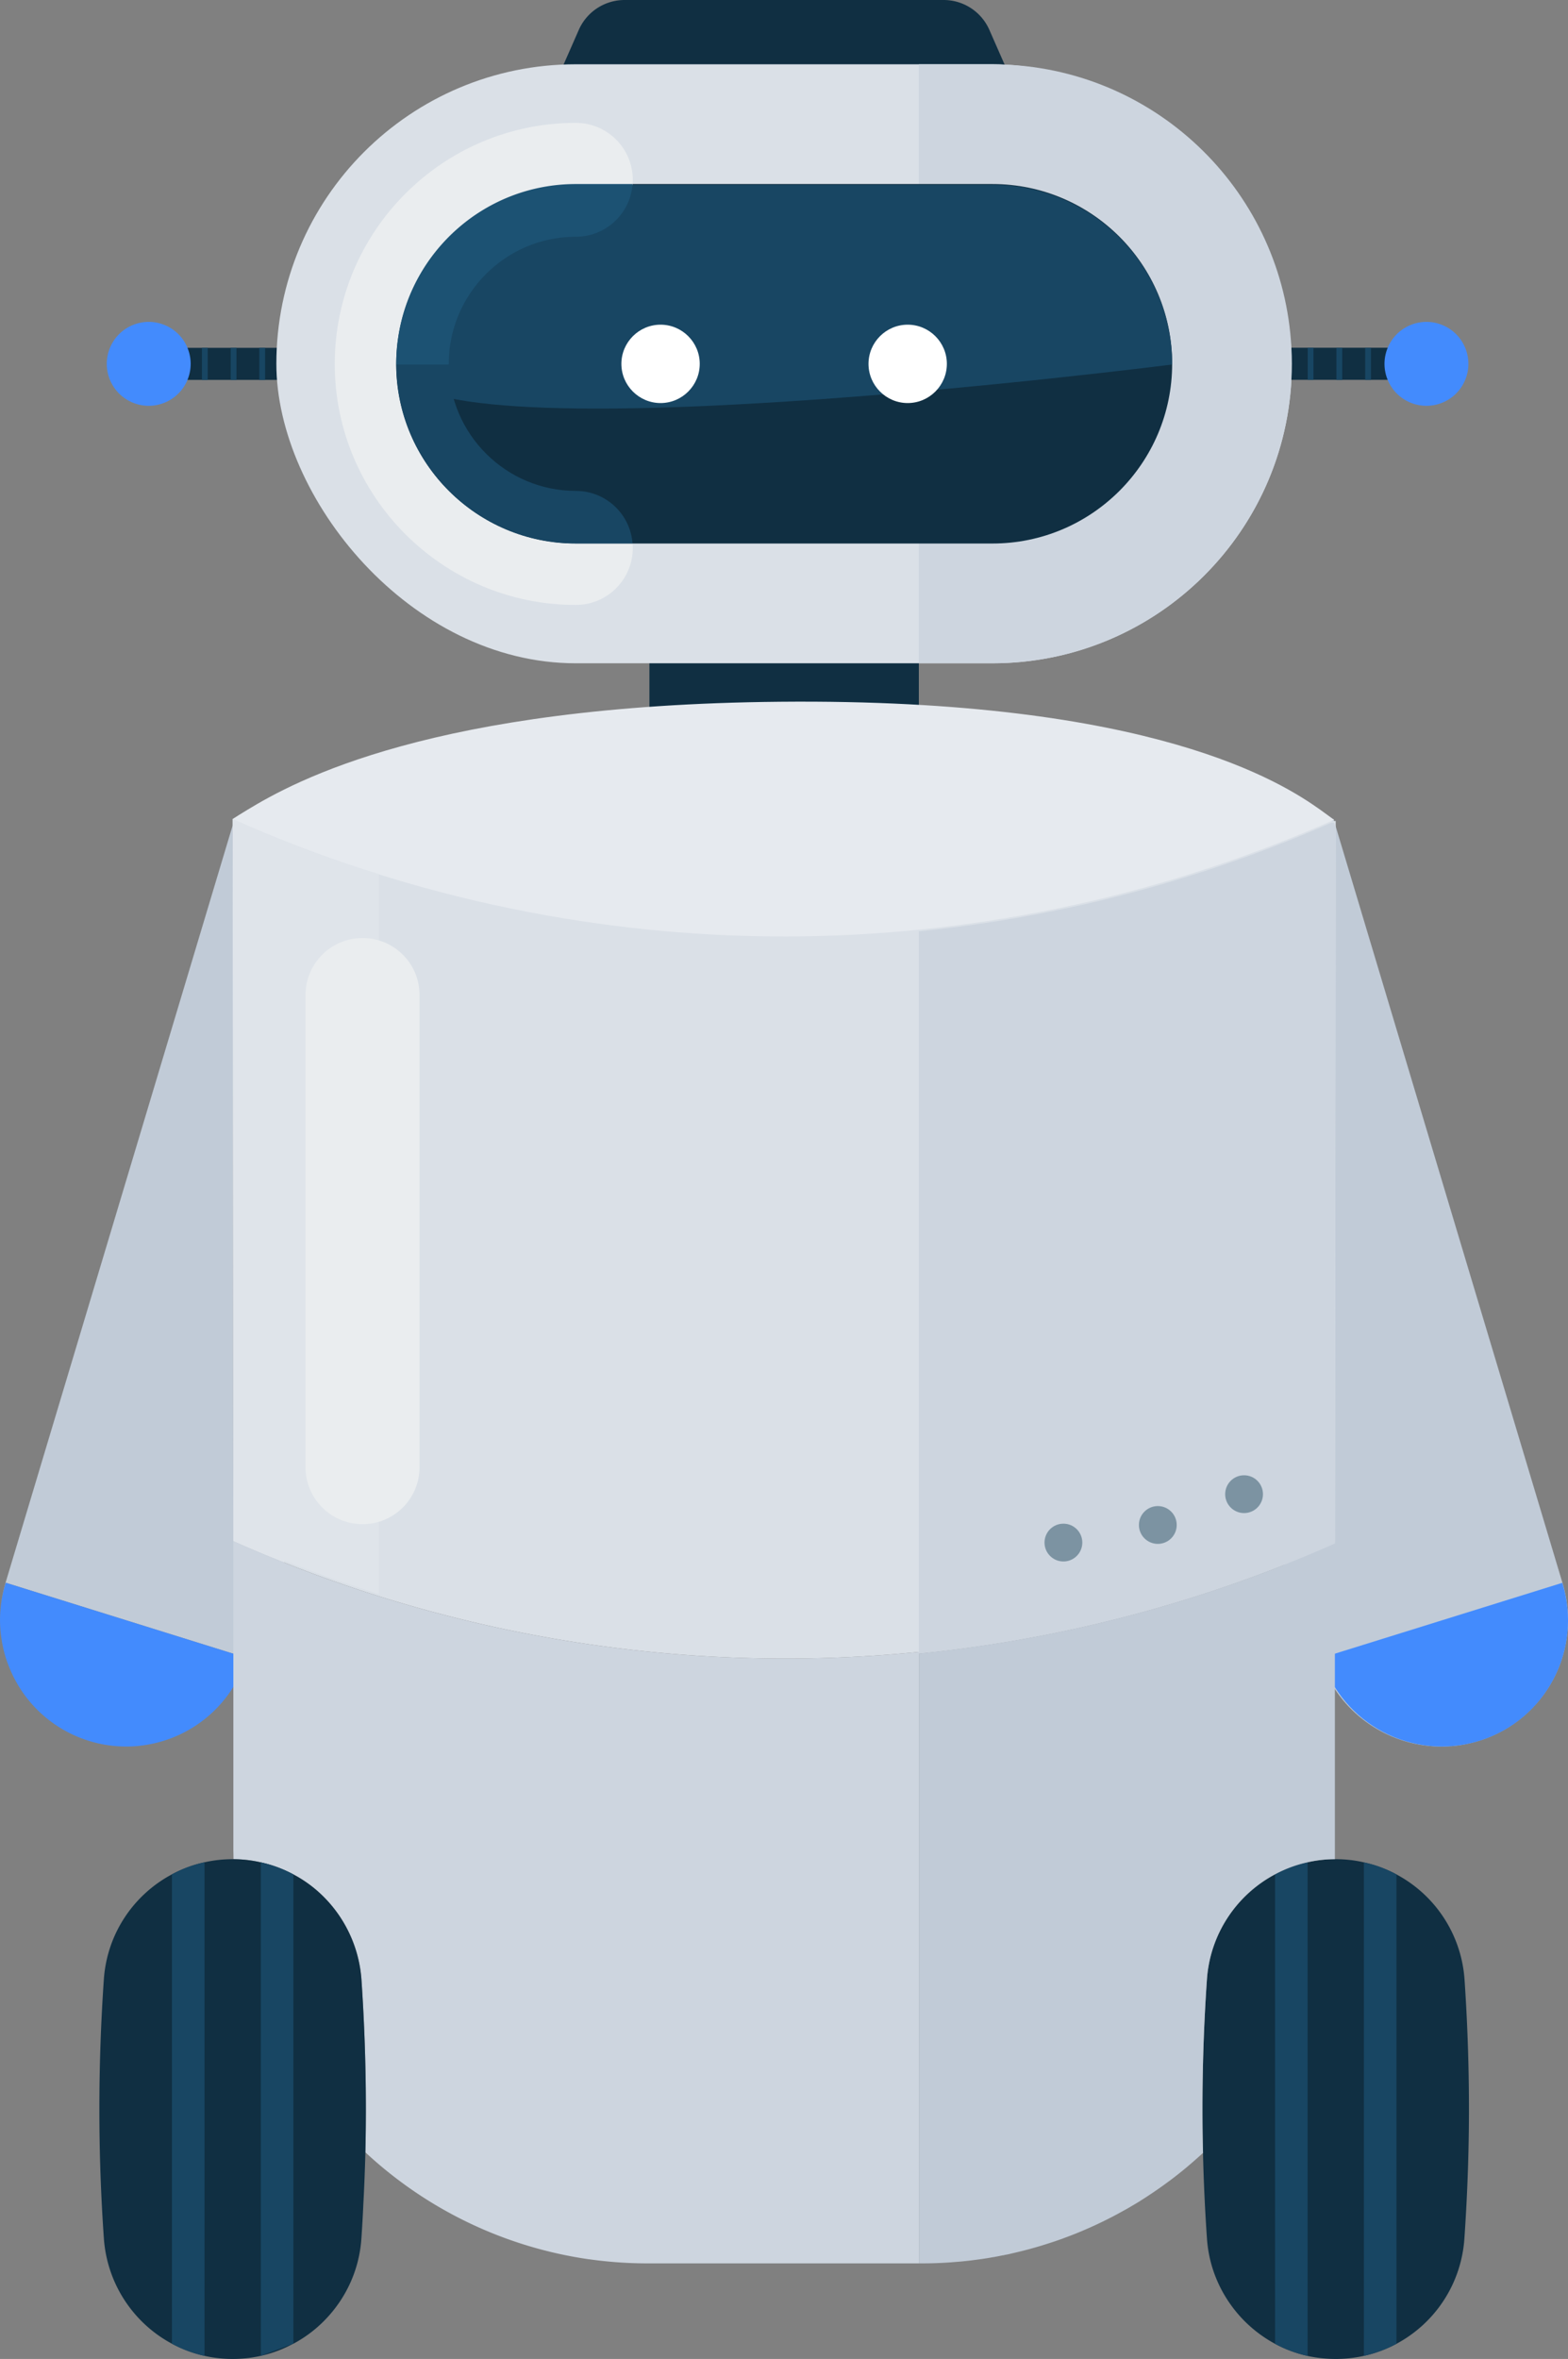 <svg xmlns="http://www.w3.org/2000/svg" viewBox="0 0 192.51 289.53">
  <rect x="0" y="0" width="192.51" height="289.53" fill="#808080" stroke="none"/>
  <g className="head"><path fill="#102f42" d="M112.81 98.63c-3.82 1.23-9.53 2.59-16.54 2.59s-12.72-1.36-16.54-2.59V79.89h33.08v18.74ZM19.19 46.63v-3.94h17.92v3.94z"></path><circle cx="18.26" cy="44.65" r="5.15" fill="#438bfd" transform="rotate(-67.5 18.265 44.654)"></circle><g fill="#184663"><path d="M24.79 46.63v-3.94h.71v3.94zM28.32 46.63v-3.94h.71v3.94zM31.84 46.63v-3.94h.71v3.94z"></path></g><path fill="#102f42" d="M123.5 8.27H69.04l2.02-4.6A6.145 6.145 0 0 1 76.68 0h39.17c2.44 0 4.64 1.44 5.62 3.67l2.02 4.6Z"></path><rect width="124.68" height="73.52" x="33.93" y="7.89" fill="#dae0e7" rx="36.76" ry="36.76"></rect><path fill="#102f42" d="M174.21 42.68v3.94h-17.92v-3.94z"></path><circle cx="175.13" cy="44.65" r="5.15" fill="#438bfd" transform="rotate(-67.5 175.136 44.653)"></circle><g fill="#184663"><path d="M160.55 46.62v-3.94h.71v3.94zM164.08 46.63v-3.94h.71v3.94zM167.61 46.63v-3.94h.71v3.94z"></path></g><path fill="#cdd5df" d="M158.61 44.65c0 .66-.02 1.32-.06 1.97-1.02 19.39-17.06 34.79-36.7 34.79h-9.04V7.89h9.04c.5 0 1 .02 1.5.04 18.95.76 34.21 15.86 35.2 34.75.04.65.06 1.31.06 1.97Z"></path><path fill="#102f42" d="M70.69 66.71c-12.16 0-22.06-9.89-22.06-22.06s9.89-22.06 22.06-22.06h51.16c12.16 0 22.06 9.89 22.06 22.06s-9.89 22.06-22.06 22.06H70.69Z"></path><path fill="#184663" d="M143.91 44.74c0-12.16-9.89-22.06-22.06-22.06H70.69c-12.16 0-22.06 9.89-22.06 22.06s95.27 0 95.27 0Z"></path><path fill="#fff" d="M81.1 49.47c-2.65 0-4.81-2.16-4.81-4.81s2.16-4.81 4.81-4.81 4.81 2.16 4.81 4.81-2.16 4.81-4.81 4.81ZM111.44 49.47c-2.65 0-4.81-2.16-4.81-4.81s2.16-4.81 4.81-4.81 4.81 2.16 4.81 4.81-2.16 4.81-4.81 4.81Z"></path><path fill="#eaedef" d="M77.66 66.72c.02.17.03.35.03.53 0 3.87-3.13 7-7 7-16.31 0-29.59-13.27-29.59-29.58s13.28-29.59 29.59-29.59c3.87 0 7 3.13 7 7 0 .18-.01.36-.03.53.01.03.01.06 0 .09h-6.97c-11.78 0-21.43 9.28-22.02 20.92-.02.37-.03.75-.03 1.13.05 12.13 9.92 21.97 22.05 21.97h6.97Z"></path><path fill="#184663" d="M77.66 66.71h-6.97c-12.13 0-22-9.84-22.05-21.96h6.46c.05 8.55 7.03 15.5 15.59 15.5 3.69 0 6.7 2.84 6.97 6.46Z"></path><path fill="#1c5273" d="M77.66 22.59s.01.06 0 .09a6.99 6.99 0 0 1-6.97 6.38c-8.59 0-15.59 6.99-15.59 15.59v.09h-6.46c0-.39.01-.77.03-1.14.02-.36.04-.73.08-1.09.03-.35.08-.7.13-1.04 1.54-10.66 10.73-18.88 21.81-18.88h6.97Z"></path></g>
  <g className="body"><path fill="#c1cbd7" d="M178.16 214.32c1.28-.1 2.55-.37 3.78-.78a15.534 15.534 0 0 0 9.9-19.23l-28.12-93.78-36.31 12.36 34.95 91.45c2.46 6.42 8.95 10.52 15.8 9.97Z"></path><path fill="#438bfd" d="M191.81 194.27c2.54 8.17-2.01 16.85-10.18 19.39-8.17 2.54-16.85-2.01-19.39-10.18l29.57-9.21Z"></path><path fill="#dae0e7" d="m163.99 100.76-.1 88.49a166.78 166.78 0 0 1-51.07 13.5c-5.12.51-10.5.81-16.11.82-20.03.03-37.1-3.55-50.2-7.66-4.29-1.35-8.16-2.75-11.57-4.11-.03-.01-.05-.02-.08-.03-2.28-.9-4.35-1.78-6.21-2.61l-.09-87.84v-.8h.24a131806731.502 131806731.502 0 0 0 134.23.24h.96Z"></path><path fill="#e6eaef" d="M163.79 100.62c-13.06 5.78-36.64 14.25-67.18 14.32-31.06.05-54.99-8.58-68.06-14.41.42-.27 1.05-.67 1.83-1.14 5.82-3.53 22.72-12.86 65.37-13.26 45.81-.43 61.74 9.99 66.35 13.26.71.51 1.29.94 1.69 1.23Z"></path><path fill="#cdd5df" d="m163.98 101.6-.1 87.86c-1.87.83-3.98 1.72-6.28 2.63-10.76 4.26-26.05 9-44.79 10.87v-88.65c7.88-.79 15.15-2.09 21.73-3.64a167.59 167.59 0 0 0 28.92-9.7h.33l.19.63Z"></path><circle cx="130.56" cy="189.33" r="2.32" fill="#7c93a2"></circle><circle cx="142.15" cy="187.17" r="2.32" fill="#7c93a2"></circle><circle cx="152.74" cy="183.39" r="2.32" fill="#7c93a2"></circle><path fill="#c1cbd7" d="m34.86 191.77-4.71 12.28c-.23.62-.51 1.21-.81 1.77.37-.74.69-1.52.94-2.34l-1.64-.51-27.93-8.71c-.3.95-.5 1.91-.61 2.86.1-.94.29-1.88.57-2.82l27.89-92.98.09 87.84c1.86.83 3.93 1.71 6.21 2.61Z"></path><path fill="#dfe4ea" d="M46.51 107.28v88.36c-4.26-1.33-8.1-2.72-11.49-4.06-.03 0-.05-.02-.08-.03l-.08.22c-2.28-.9-4.35-1.78-6.21-2.61l-.09-87.84v-.8c.07.03.14.06.21.1 2.88 1.3 5.99 2.59 9.32 3.83 2.91 1.08 5.73 2.01 8.42 2.83Z"></path><path fill="#eaedef" d="M44.51 187.07c-3.87 0-7-3.13-7-7v-57.94c0-3.87 3.13-7 7-7s7 3.13 7 7v57.94c0 3.87-3.13 7-7 7Z"></path><path fill="#438bfd" d="M30.28 203.48c-.25.82-.57 1.6-.94 2.34-.01 0-.01.02-.02.03a15.483 15.483 0 0 1-11.92 8.39c-.82.11-1.64.14-2.47.11-1.35-.05-2.7-.27-4.04-.69a15.429 15.429 0 0 1-9.74-8.99c-.1-.25-.2-.5-.29-.76-.21-.58-.37-1.18-.5-1.79-.06-.27-.11-.53-.15-.8a15.115 15.115 0 0 1 .5-7.06l27.93 8.71 1.64.51Z"></path></g>
  <g className="legs"><path fill="#cdd5df" d="M163.89 189.25v.2c-1.87.83-3.98 1.72-6.28 2.63-10.76 4.26-26.05 9-44.79 10.87v74.85H79.54c-.84 0-1.68-.02-2.51-.06-1.2-.06-2.4-.16-3.58-.3l-1.18-.15a50.87 50.87 0 0 1-27.41-13.12 233.602 233.602 0 0 0-.48-21.17 16 16 0 0 0-4.99-10.53 15.45 15.45 0 0 0-3.37-2.41c-1.25-.67-2.59-1.17-4-1.48-1.08-.25-2.2-.38-3.35-.39 0-.42-.02-.84-.02-1.26v-37.77c13.08 5.83 37 14.46 68.06 14.41 5.61-.01 10.99-.31 16.11-.82a166.78 166.78 0 0 0 51.07-13.5Z"></path><path fill="#102f42" d="M180.35 258.86c0 4.92-.17 10.24-.56 15.9a15.865 15.865 0 0 1-8.34 12.91c-1.24.66-2.58 1.17-4 1.48-1.11.25-2.27.38-3.46.38s-2.34-.13-3.45-.37c-1.42-.32-2.76-.82-4-1.49a16.04 16.04 0 0 1-4.3-3.38c-2.31-2.57-3.82-5.89-4.06-9.59a230.427 230.427 0 0 1-.48-10.26v-.2c-.05-1.76-.07-3.56-.07-5.38 0-4.95.16-10.26.55-15.92.39-5.63 3.69-10.4 8.36-12.89 1.25-.67 2.59-1.17 4-1.48 1.05-.24 2.14-.37 3.25-.38h.2c1.19 0 2.35.13 3.46.39 1.42.31 2.76.81 4 1.48a15.865 15.865 0 0 1 8.36 12.94c.34 5 .54 10.29.54 15.86Z"></path><g fill="#184663"><path d="M160.54 228.57v60.59c-1.42-.32-2.76-.82-4-1.49v-57.62c1.25-.67 2.59-1.17 4-1.48ZM171.45 230.06v57.61c-1.24.66-2.58 1.17-4 1.48v-60.57c1.42.31 2.76.81 4 1.48Z"></path></g><path fill="#102f42" d="M44.92 258.86c0 1.72-.02 3.49-.06 5.31v.09c-.06 2.03-.13 4.12-.25 6.25-.06 1.39-.14 2.81-.24 4.25-.25 3.66-1.74 6.97-4.05 9.53a15.658 15.658 0 0 1-4.3 3.37H36c-1.24.67-2.57 1.18-3.98 1.49-1.11.25-2.27.38-3.46.38s-2.34-.13-3.45-.38c-1.41-.31-2.76-.82-4-1.49-4.68-2.5-7.97-7.31-8.36-12.96-.35-5-.55-10.29-.55-15.84 0-4.95.16-10.26.55-15.92.39-5.63 3.68-10.4 8.36-12.89a15.23 15.23 0 0 1 4-1.48c1.11-.25 2.26-.38 3.45-.38h.11c1.15.01 2.27.14 3.35.39 1.41.31 2.75.81 4 1.48 1.23.65 2.36 1.46 3.37 2.41A16 16 0 0 1 44.38 243c.34 5 .54 10.29.54 15.86Z"></path><path fill="#184663" d="M25.11 228.57v60.58c-1.41-.31-2.76-.82-4-1.49v-57.61a15.23 15.23 0 0 1 4-1.48ZM36.02 230.06v57.6H36l-3.98 1.49v-60.57c1.41.31 2.75.81 4 1.48Z"></path><path fill="#c1cbd7" d="M163.89 189.45V228.19h-.1c-1.11.01-2.2.14-3.25.38-1.41.31-2.75.81-4 1.48a15.838 15.838 0 0 0-8.36 12.89c-.39 5.66-.55 10.97-.55 15.92 0 1.82.02 3.62.07 5.38-.47.43-.95.86-1.43 1.27-.45.39-.9.77-1.37 1.14l-.29.23c-.39.31-.78.61-1.18.9-.05.04-.11.08-.16.12-1.02.75-2.08 1.47-3.17 2.16l-.17.11c-.34.21-.69.42-1.04.62-.04.03-.09.05-.13.08-.26.15-.51.3-.78.44-.03.02-.06.03-.09.05-.05.03-.1.06-.15.08-.42.24-.85.47-1.28.69-1.45.75-2.94 1.43-4.46 2.04-.03.01-.05.02-.08.03-.29.12-.59.23-.88.34-.37.14-.75.28-1.12.41-.38.13-.76.26-1.14.38-.71.23-1.42.45-2.14.64-.07.03-.13.04-.2.06-.38.1-.75.2-1.13.29-.39.1-.79.19-1.18.28-.26.07-.51.12-.77.16-.08.03-.17.05-.26.05-.28.06-.57.12-.86.17-.11.03-.23.05-.35.06-.46.09-.93.16-1.4.23h-.02s-.06.01-.09.01c-.06.02-.12.02-.19.03l-.91.12c-.39.05-.79.09-1.19.13-.41.04-.82.07-1.24.1-.03.01-.06.01-.09.01-.38.03-.77.05-1.15.07-.8.04-1.6.06-2.41.06h-.38v-74.85c18.74-1.87 34.03-6.61 44.79-10.87 2.3-.91 4.41-1.8 6.28-2.63Z"></path></g>
</svg>

